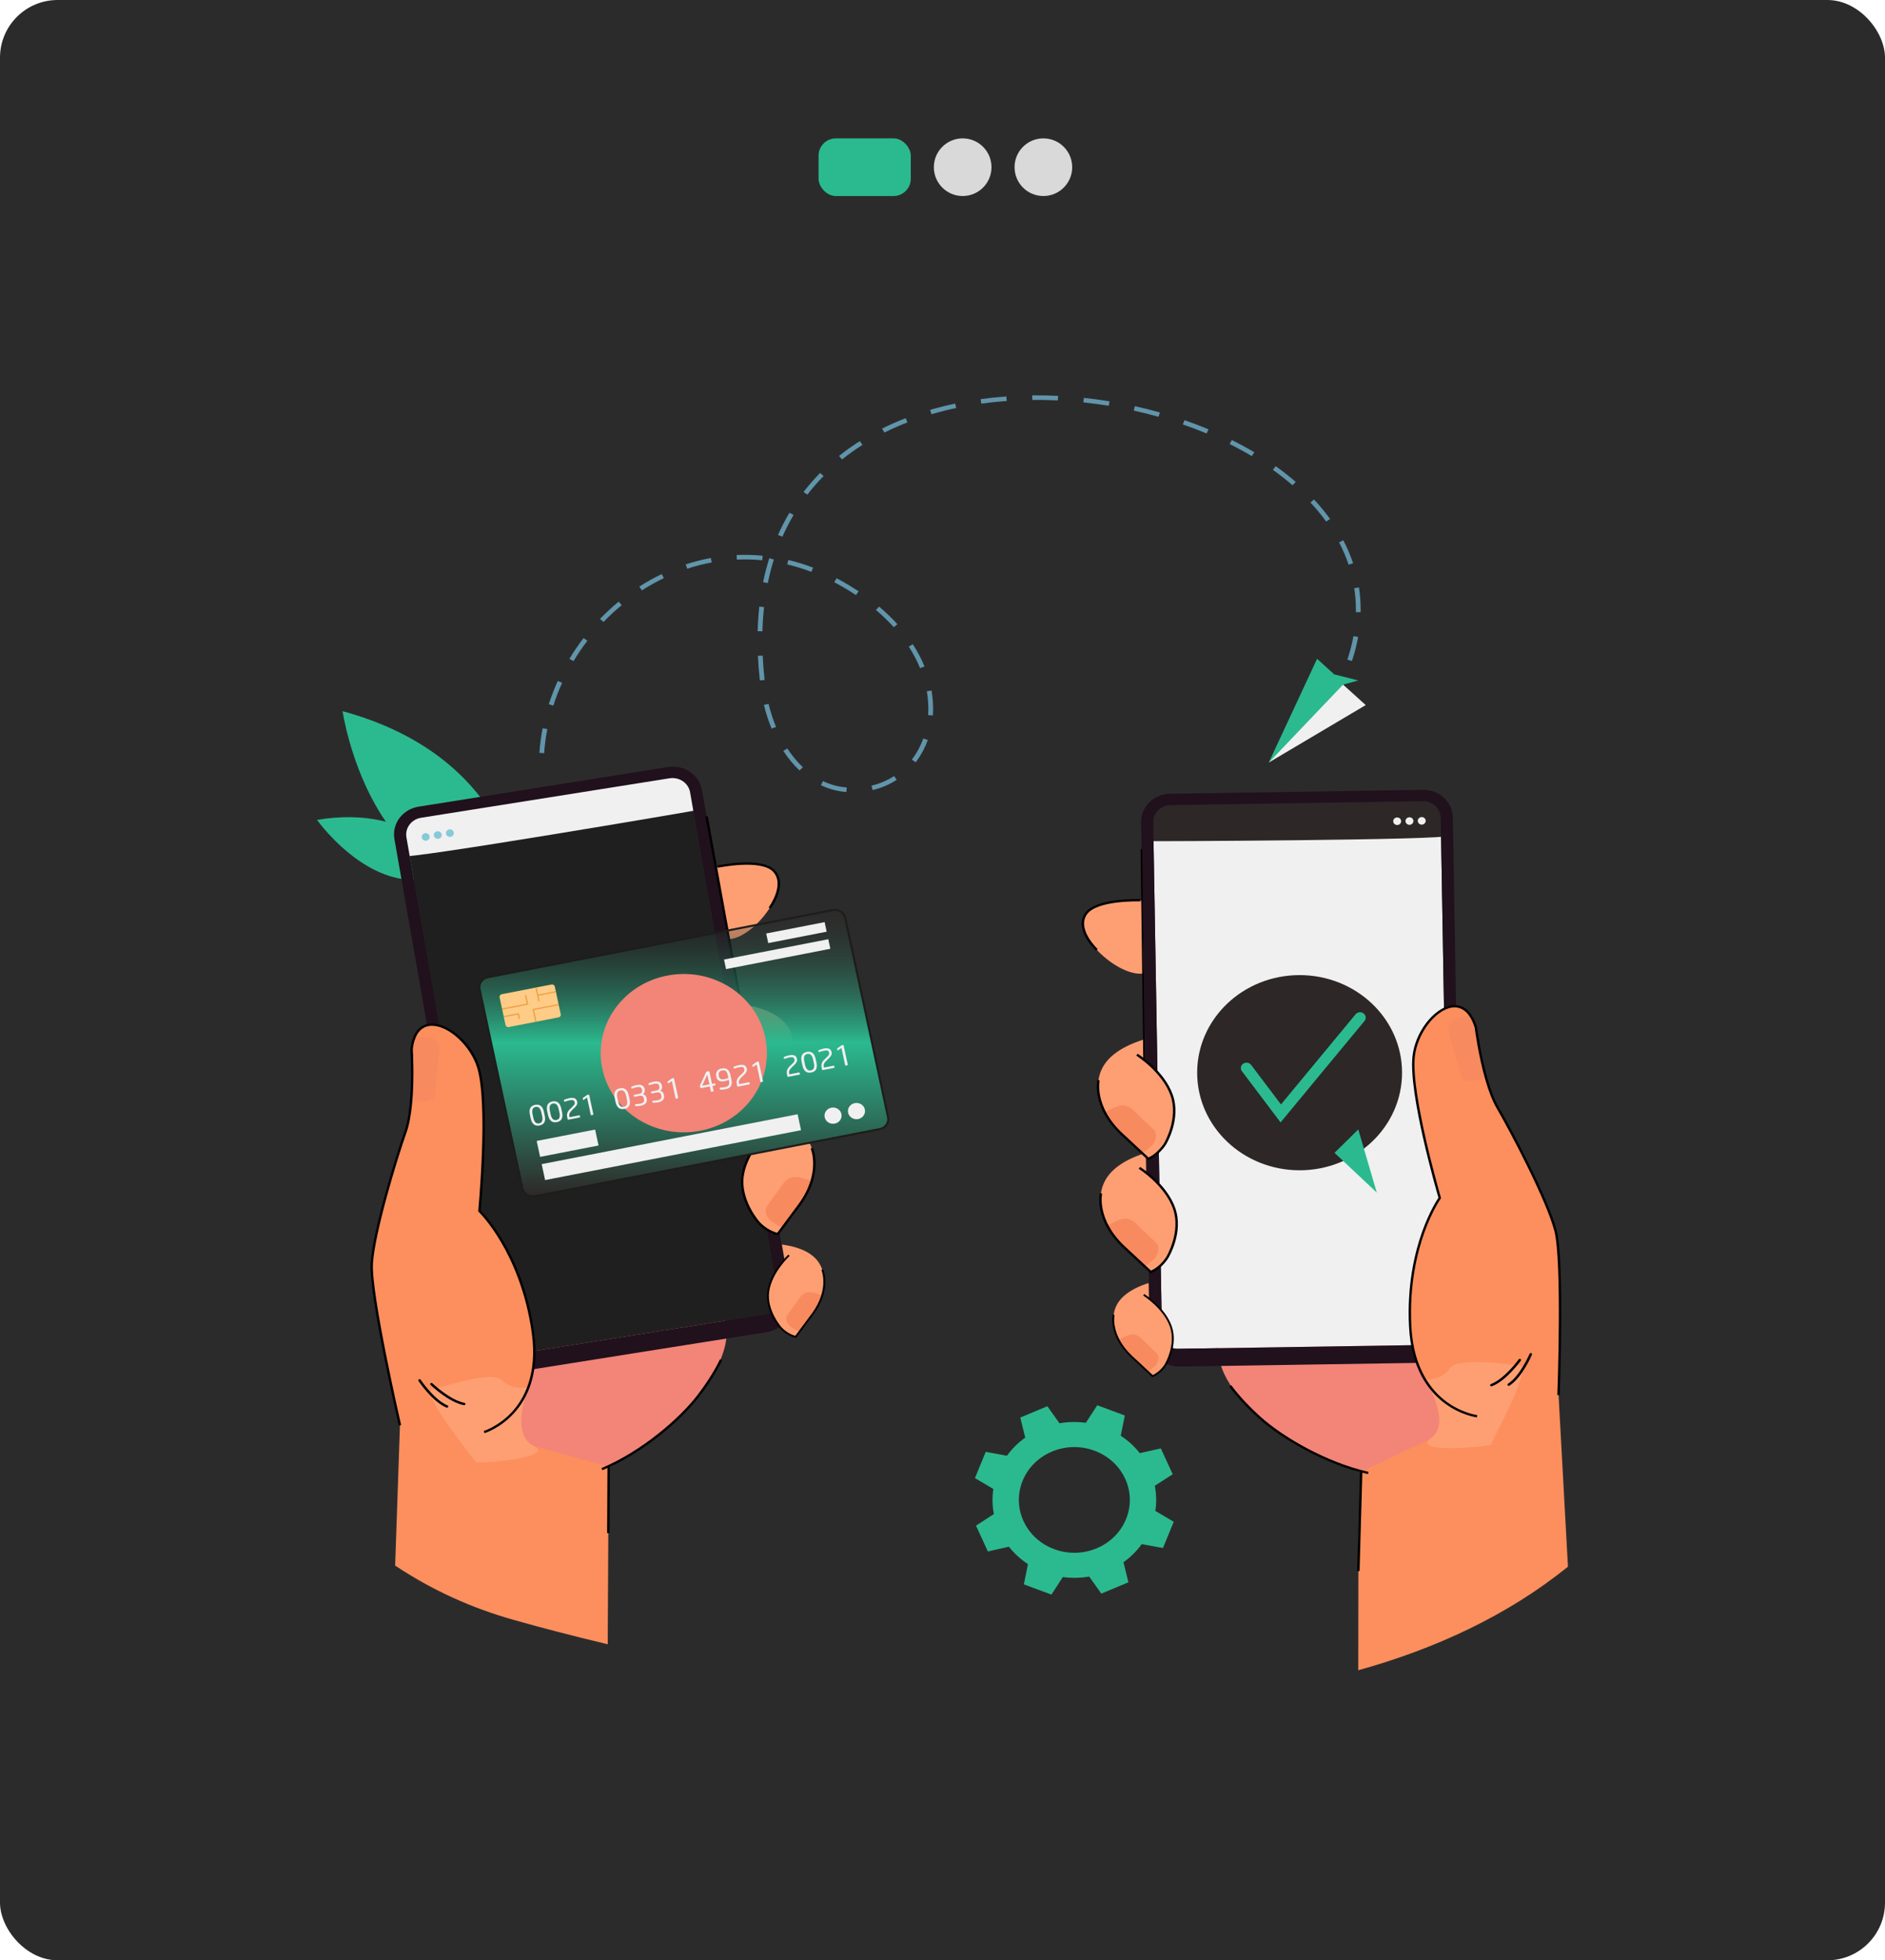 <svg width="327" height="340" viewBox="0 0 327 340" fill="none" xmlns="http://www.w3.org/2000/svg">
<rect width="327" height="340" rx="10" fill="#2C2B2B"/>
<path d="M182.395 276.572L180.006 275.684L177.615 274.796L178.325 271.287C177.076 270.47 175.957 269.455 175.022 268.267L171.368 269.086L170.338 266.848L169.308 264.61L172.415 262.606C172.131 261.146 172.106 259.676 172.321 258.248L169.13 256.367L170.064 254.09L170.996 251.815L174.681 252.489C175.538 251.299 176.604 250.234 177.85 249.343L176.991 245.865L179.341 244.884L181.69 243.903L183.795 246.862C184.654 246.709 185.516 246.635 186.372 246.635C187.044 246.635 187.713 246.682 188.372 246.771L190.347 243.733L192.737 244.621L195.127 245.511L194.419 249.019C195.666 249.837 196.786 250.85 197.72 252.038L201.374 251.219L202.404 253.457L203.434 255.695L200.327 257.699C200.611 259.159 200.637 260.63 200.422 262.059L203.612 263.94L202.68 266.215L201.746 268.491L198.061 267.817C197.204 269.006 196.139 270.072 194.892 270.962L195.751 274.44L193.402 275.421L191.052 276.403L188.947 273.445C188.089 273.596 187.227 273.67 186.371 273.67C185.698 273.67 185.031 273.625 184.37 273.534L182.395 276.572ZM186.367 250.983C185.076 250.983 183.764 251.232 182.506 251.758C177.638 253.791 175.422 259.198 177.557 263.834C179.14 267.273 182.671 269.322 186.376 269.322C187.666 269.322 188.979 269.073 190.237 268.548C195.105 266.514 197.321 261.109 195.187 256.472C193.603 253.033 190.072 250.983 186.367 250.983Z" fill="#2BBA8F"/>
<path d="M79.014 150.448C79.014 150.448 71.95 139.324 55 142.209C55 142.209 66.411 158.325 79.014 150.448Z" fill="#2BBA8F"/>
<path d="M90.047 153.385C90.047 153.385 87.942 131.086 59.426 123.35C59.426 123.35 64.293 156.501 90.047 153.385Z" fill="#2BBA8F"/>
<path d="M124.171 150.384C124.171 150.384 132.234 148.504 134.568 151.392C136.902 154.279 131.156 162.241 126.791 162.86C122.425 163.478 124.171 150.384 124.171 150.384Z" fill="#FE9F73"/>
<path d="M101.379 256.777C101.379 256.777 121.898 247.288 125.66 233.884C129.421 220.478 105.27 218.766 105.606 218.767C105.941 218.768 81.077 225.041 79.379 228.869C77.681 232.695 70.215 248.639 73.235 248.653C76.255 248.668 101.379 256.777 101.379 256.777Z" fill="#F28478"/>
<path d="M119.533 136.404C119.527 136.375 119.52 136.347 119.513 136.318C119.282 135.354 118.328 134.707 117.296 134.811C117.265 134.814 117.235 134.818 117.204 134.822L117.174 134.824L72.022 141.999L71.992 142.005C71.961 142.011 71.931 142.018 71.901 142.024C70.889 142.244 70.208 143.152 70.318 144.134C70.321 144.164 70.325 144.192 70.329 144.222L70.332 144.251L85.995 233.662C86.158 234.593 87.081 235.221 88.057 235.066L133.729 227.809C134.705 227.653 135.364 226.775 135.202 225.845L119.539 136.433L119.533 136.404Z" fill="#201F1F"/>
<path d="M69.456 143.822L72.727 140.827L116.741 133.944L121.166 136.564C121.166 136.564 121.448 140.363 121.217 140.459C120.985 140.553 70.016 149.233 69.888 148.485C69.758 147.736 69.456 143.822 69.456 143.822Z" fill="#F0F0F0"/>
<path d="M73.845 145.822C73.784 145.822 73.725 145.814 73.669 145.8C73.415 145.738 73.21 145.536 73.164 145.274C73.101 144.916 73.355 144.578 73.73 144.519C73.768 144.513 73.806 144.511 73.844 144.511C74.174 144.511 74.466 144.737 74.522 145.058C74.568 145.321 74.444 145.573 74.225 145.712C74.147 145.761 74.056 145.797 73.956 145.813C73.919 145.819 73.882 145.822 73.845 145.822Z" fill="#86C9D9"/>
<path d="M75.945 145.488C75.885 145.488 75.826 145.48 75.77 145.466C75.516 145.403 75.312 145.203 75.266 144.94C75.204 144.583 75.457 144.245 75.832 144.186C75.871 144.179 75.909 144.177 75.947 144.177C76.277 144.177 76.569 144.403 76.625 144.724C76.671 144.987 76.546 145.24 76.327 145.378C76.25 145.427 76.158 145.463 76.059 145.479C76.021 145.485 75.983 145.488 75.945 145.488Z" fill="#86C9D9"/>
<path d="M78.046 145.154C77.986 145.154 77.927 145.146 77.871 145.132C77.617 145.069 77.413 144.869 77.367 144.607C77.304 144.249 77.558 143.911 77.933 143.852C77.971 143.845 78.009 143.843 78.047 143.843C78.378 143.843 78.669 144.069 78.725 144.39C78.771 144.653 78.647 144.906 78.428 145.044C78.35 145.093 78.259 145.129 78.159 145.145C78.121 145.151 78.084 145.154 78.046 145.154Z" fill="#86C9D9"/>
<path d="M115.895 133.034L72.621 139.909C69.837 140.352 67.955 142.86 68.42 145.513L83.906 233.919C84.371 236.571 87.006 238.363 89.79 237.92L133.065 231.044C135.85 230.601 137.729 228.094 137.265 225.441L121.779 137.035C121.314 134.382 118.681 132.591 115.895 133.034ZM135.04 224.92C135.292 226.36 134.27 227.723 132.758 227.963L89.03 234.91C87.517 235.151 86.086 234.179 85.833 232.737L70.505 145.232C70.223 143.624 71.364 142.103 73.051 141.835L116.145 134.989C117.833 134.721 119.43 135.806 119.712 137.413L135.04 224.92Z" fill="#20111D"/>
<path d="M105.586 254.401L105.585 254.518V254.556L105.525 265.906L105.424 285.188C98.959 283.65 93.424 282.177 89.1 280.959C81.8 278.902 74.881 275.762 68.646 271.601C68.613 271.581 68.581 271.559 68.548 271.537L69.383 247.198C69.383 247.198 64.135 224.481 64.499 219.05C64.864 213.619 68.62 201.174 70.322 196.388C70.823 194.981 71.122 193.159 71.296 191.287C71.309 191.147 71.321 191.007 71.332 190.866L71.333 190.86C71.482 189.063 71.52 187.247 71.514 185.731C71.514 185.683 71.514 185.637 71.513 185.588C71.513 185.455 71.511 185.326 71.51 185.199C71.51 185.166 71.509 185.132 71.509 185.098C71.486 183.268 71.405 182.012 71.405 182.012C71.437 181.702 71.484 181.41 71.539 181.137C71.596 180.85 71.667 180.584 71.747 180.337C71.807 180.15 71.875 179.972 71.948 179.808C72.439 178.689 73.192 178.063 74.081 177.83C74.739 177.656 75.472 177.699 76.23 177.918C78.913 178.691 81.904 181.672 82.965 185.103C84.945 191.504 83.17 210.031 83.17 210.031C83.17 210.031 87.759 214.446 90.64 223.246C91.404 225.578 92.048 228.219 92.454 231.168C92.608 232.289 92.686 233.341 92.693 234.329C92.705 235.469 92.625 236.523 92.475 237.494C92.261 238.875 91.902 240.091 91.45 241.158C89.041 246.855 83.975 248.385 83.975 248.385L84.31 248.48L92.57 250.779L105.152 254.279L105.584 254.399L105.586 254.401Z" fill="#FC8F5D"/>
<path d="M131.858 193.562L132.42 196.835C132.42 196.835 127.572 201.494 129.153 207.411C130.735 213.328 134.913 214.04 134.913 214.04C134.913 214.04 141.44 205.709 141.336 202.817C141.234 199.924 141.209 194.85 131.858 193.562Z" fill="#FE9F73"/>
<path d="M135.744 212.943C135.744 212.943 138.362 210.417 140.792 204.902C140.388 204.663 139.637 204.457 139.157 204.321C137.681 203.904 136.742 204.193 135.943 205.179L132.939 209.367C132.939 209.367 132.361 210.436 133.631 211.671C134.117 212.146 135.744 212.943 135.744 212.943Z" fill="#F78A5E"/>
<path d="M134.998 214.264L134.861 214.231C132.765 213.737 131.467 212.198 131.413 212.133C131.277 211.98 127.969 208.221 128.629 203.846C129.286 199.491 133.12 195.946 133.283 195.797L133.57 196.08C133.53 196.117 129.674 199.684 129.038 203.902C128.405 208.098 131.699 211.846 131.733 211.883C131.75 211.903 132.949 213.319 134.826 213.816L138.55 208.809C142.447 203.451 140.65 199.258 140.631 199.217L141.011 199.062C141.032 199.107 141.507 200.186 141.483 201.962C141.461 203.592 140.992 206.141 138.888 209.035L134.998 214.264Z" fill="black"/>
<path d="M135.643 215.86L136.083 218.418C136.083 218.418 132.294 222.058 133.53 226.681C134.766 231.305 138.031 231.862 138.031 231.862C138.031 231.862 143.13 225.352 143.05 223.092C142.97 220.832 142.951 216.867 135.643 215.86Z" fill="#FE9F73"/>
<path d="M138.682 231.005C138.682 231.005 140.726 229.031 142.625 224.722C142.309 224.535 141.722 224.373 141.347 224.267C140.193 223.941 139.46 224.168 138.837 224.938L136.489 228.21C136.489 228.21 136.038 229.045 137.029 230.011C137.409 230.382 138.682 231.005 138.682 231.005Z" fill="#F78A5E"/>
<path d="M138.099 232.036L137.991 232.012C136.354 231.625 135.34 230.422 135.298 230.372C135.192 230.253 132.606 227.314 133.122 223.896C133.635 220.494 136.631 217.722 136.759 217.606L136.982 217.828C136.952 217.856 133.94 220.644 133.441 223.94C132.946 227.218 135.522 230.146 135.548 230.176C135.56 230.192 136.496 231.299 137.964 231.686L140.874 227.775C143.919 223.587 142.515 220.311 142.5 220.279L142.798 220.157C142.86 220.297 144.291 223.616 141.138 227.951L138.099 232.036Z" fill="black"/>
<path d="M91.645 240.632C91.645 240.632 88.374 248.686 92.562 250.776C96.75 252.866 82.476 253.979 82.478 253.585C82.48 253.192 72.616 241.525 75.1 240.946C77.585 240.368 85.354 237.648 87.102 239.428C88.85 241.209 91.645 240.632 91.645 240.632Z" fill="#FE9F73"/>
<path d="M128.554 174.182L129.117 177.456C129.117 177.456 124.269 182.115 125.85 188.032C127.433 193.948 131.611 194.66 131.611 194.66C131.611 194.66 138.136 186.329 138.034 183.437C137.931 180.544 137.906 175.47 128.554 174.182Z" fill="#FE9F73"/>
<path d="M132.442 193.564C132.442 193.564 135.058 191.037 137.489 185.523C137.084 185.283 136.334 185.078 135.853 184.942C134.377 184.525 133.438 184.813 132.64 185.8L129.636 189.987C129.636 189.987 129.059 191.057 130.327 192.292C130.815 192.767 132.442 193.564 132.442 193.564Z" fill="#F78A5E"/>
<path d="M105.733 265.906L105.319 265.905L105.38 254.4L105.793 254.401L105.733 265.906Z" fill="black"/>
<path d="M104.501 254.998L104.334 254.636C111.36 251.685 117.887 246.006 120.979 241.979C123.713 238.417 124.886 235.785 124.897 235.758L125.279 235.911C125.267 235.937 124.078 238.61 121.313 242.211C118.19 246.279 111.596 252.016 104.501 254.998Z" fill="black"/>
<path d="M76.031 180.941C75.619 179.831 72.641 179.682 71.766 179.831C71.201 179.927 71.793 190.384 71.333 190.86C71.333 190.86 71.25 190.992 72.695 191.04C74.287 191.092 75.394 190.452 75.394 190.452C75.394 190.452 76.442 182.051 76.031 180.941Z" fill="#F78A5E"/>
<path d="M131.696 194.883L131.56 194.852C129.677 194.427 128.18 192.829 128.118 192.761C127.975 192.601 124.666 188.842 125.326 184.467C125.984 180.112 129.818 176.567 129.98 176.418L130.267 176.701C130.227 176.737 126.372 180.305 125.735 184.522C125.102 188.719 128.398 192.466 128.43 192.504C128.443 192.516 129.828 193.995 131.522 194.436L135.247 189.43C139.143 184.073 137.348 179.879 137.329 179.838L137.709 179.682C137.73 179.728 138.204 180.807 138.18 182.583C138.158 184.213 137.69 186.763 135.585 189.656L131.696 194.883Z" fill="black"/>
<path d="M128.911 177.488L122.376 141.635L122.784 141.571L129.319 177.424L128.911 177.488Z" fill="black"/>
<path d="M133.685 157.604L133.347 157.376C133.377 157.338 136.211 153.478 134.132 151.223C132.022 148.937 124.574 150.499 124.499 150.515L124.408 150.13C124.724 150.063 132.173 148.502 134.443 150.962C136.739 153.452 133.811 157.436 133.685 157.604Z" fill="black"/>
<path d="M77.672 244.116C77.612 244.158 77.53 244.168 77.457 244.138C74.998 243.108 72.697 239.67 72.6 239.524C72.536 239.428 72.567 239.3 72.668 239.238C72.77 239.177 72.904 239.205 72.969 239.302C72.992 239.337 75.296 242.779 77.633 243.758C77.743 243.804 77.793 243.926 77.745 244.031C77.728 244.067 77.703 244.096 77.672 244.116Z" fill="#000100"/>
<path d="M80.648 243.683C80.6 243.715 80.54 243.729 80.478 243.718C77.843 243.217 74.817 240.333 74.69 240.21C74.605 240.128 74.606 239.997 74.692 239.917C74.777 239.836 74.915 239.837 75 239.918C75.03 239.947 78.059 242.835 80.564 243.31C80.682 243.332 80.758 243.442 80.735 243.555C80.723 243.608 80.691 243.653 80.648 243.683Z" fill="#000100"/>
<path d="M84.037 248.573L83.912 248.198C83.938 248.19 86.505 247.39 88.802 244.907C90.921 242.616 93.239 238.377 92.249 231.194C91.252 223.964 88.797 218.634 86.913 215.435C84.871 211.967 83.041 210.188 83.022 210.171L82.955 210.105L82.964 210.014C82.981 209.829 84.713 191.452 82.766 185.158C81.601 181.39 77.882 177.939 74.964 177.919H74.957C73.514 177.913 72.472 178.769 71.943 180.396C71.789 180.873 71.677 181.418 71.612 182.016C71.631 182.33 71.903 186.978 71.501 191.304C71.304 193.44 70.973 195.172 70.517 196.451C68.96 200.832 65.074 213.561 64.705 219.064C64.346 224.404 69.533 246.928 69.585 247.155L69.182 247.24C68.967 246.311 63.93 224.434 64.292 219.039C64.664 213.499 68.563 200.72 70.126 196.325C70.57 195.075 70.895 193.374 71.09 191.269C71.501 186.842 71.201 182.072 71.198 182.024L71.197 182.007L71.198 181.992C71.266 181.361 71.384 180.785 71.548 180.279C72.291 177.994 73.811 177.521 74.959 177.526H74.967C76.436 177.536 78.178 178.358 79.746 179.783C81.351 181.244 82.565 183.113 83.163 185.047C85.082 191.252 83.53 208.4 83.384 209.961C83.736 210.318 85.418 212.096 87.265 215.227C89.17 218.459 91.653 223.843 92.659 231.143C93.105 234.38 92.932 237.309 92.145 239.85C91.514 241.89 90.488 243.684 89.097 245.184C86.724 247.741 84.146 248.541 84.037 248.573Z" fill="black"/>
<path d="M198.125 156.159C198.125 156.159 189.839 155.699 188.091 158.94C186.343 162.181 193.504 169.024 197.915 168.881C202.327 168.739 198.125 156.159 198.125 156.159Z" fill="#FE9F73"/>
<path d="M240.714 256.885C240.714 256.885 218.734 251.08 212.492 238.542C206.251 226.006 229.681 220.168 229.35 220.226C229.02 220.285 254.666 222.179 257.061 225.651C259.457 229.124 269.824 243.521 266.855 244.054C263.888 244.587 240.714 256.885 240.714 256.885Z" fill="#F28478"/>
<path d="M200.036 141.612C200.036 141.583 200.037 141.554 200.038 141.524C200.083 140.537 200.899 139.735 201.933 139.662C201.964 139.659 201.995 139.656 202.025 139.655L202.057 139.654L247.827 138.944L247.857 138.946C247.888 138.946 247.919 138.947 247.949 138.948C248.986 138.991 249.829 139.766 249.906 140.752C249.909 140.781 249.912 140.81 249.913 140.84L249.915 140.868L251.464 231.504C251.479 232.447 250.691 233.223 249.701 233.239L203.404 233.956C202.415 233.972 201.6 233.221 201.584 232.277L200.034 141.642L200.036 141.612Z" fill="#F0F0F0"/>
<path d="M250.697 140.296L246.912 137.913L202.317 138.713L198.461 142.051C198.461 142.051 198.904 145.836 199.15 145.891C199.396 145.944 251.173 145.715 251.158 144.956C251.143 144.198 250.697 140.296 250.697 140.296Z" fill="#2D2727"/>
<path d="M246.634 143.029C246.538 143.029 246.445 143.009 246.362 142.974C246.12 142.876 245.95 142.649 245.946 142.383C245.94 142.021 246.243 141.722 246.623 141.717C246.627 141.717 246.631 141.717 246.634 141.717C247.009 141.717 247.316 142.003 247.323 142.362C247.327 142.629 247.164 142.86 246.926 142.966C246.841 143.004 246.746 143.027 246.645 143.029C246.642 143.029 246.638 143.029 246.634 143.029Z" fill="#F0F0F0"/>
<path d="M244.506 143.061C244.409 143.061 244.317 143.043 244.234 143.008C243.992 142.909 243.822 142.683 243.816 142.416C243.811 142.054 244.114 141.756 244.495 141.75C244.499 141.75 244.501 141.75 244.506 141.75C244.881 141.75 245.188 142.036 245.195 142.395C245.199 142.661 245.036 142.893 244.798 142.999C244.714 143.037 244.617 143.059 244.516 143.061C244.512 143.061 244.51 143.061 244.506 143.061Z" fill="#F0F0F0"/>
<path d="M242.377 143.095C242.28 143.095 242.188 143.075 242.103 143.04C241.863 142.942 241.693 142.715 241.688 142.449C241.682 142.088 241.985 141.789 242.366 141.783C242.369 141.783 242.373 141.783 242.377 141.783C242.752 141.783 243.059 142.07 243.064 142.428C243.07 142.695 242.907 142.926 242.669 143.033C242.585 143.07 242.488 143.093 242.388 143.095C242.383 143.095 242.381 143.095 242.377 143.095Z" fill="#F0F0F0"/>
<path d="M197.946 142.619L199.476 232.235C199.523 234.924 201.848 237.068 204.671 237.024L248.539 236.344C251.36 236.3 253.612 234.086 253.566 231.397L252.034 141.781C251.99 139.092 249.663 136.948 246.841 136.992L202.974 137.672C200.151 137.716 197.9 139.93 197.946 142.619ZM200.051 142.636C200.023 141.005 201.389 139.664 203.099 139.637L246.783 138.96C248.494 138.934 249.903 140.232 249.932 141.864L251.447 230.566C251.472 232.027 250.248 233.23 248.714 233.253L204.389 233.941C202.855 233.964 201.591 232.8 201.567 231.339L200.051 142.636Z" fill="#20111D"/>
<path d="M272 271.734C261.533 280.181 249.084 285.948 235.623 289.698L235.645 272.491L235.652 266.573L236.157 255.422V255.421L236.15 255.387L236.129 255.271L236.255 255.21L236.531 255.077L248.247 249.466H248.25L255.932 245.786L256.243 245.637C256.243 245.637 250.952 245.002 247.506 239.789L247.497 239.775L247.49 239.764C246.854 238.801 246.283 237.684 245.818 236.386C245.487 235.456 245.208 234.435 245.005 233.313L245.004 233.312C244.825 232.339 244.701 231.292 244.64 230.162C244.547 228.426 244.554 226.781 244.636 225.229C244.696 224.125 244.793 223.067 244.923 222.059V222.058C245.076 220.842 245.275 219.699 245.504 218.629C246.136 215.671 246.995 213.272 247.778 211.491C248.844 209.06 249.764 207.776 249.764 207.776C249.764 207.776 248.651 203.983 247.521 199.242C247.428 198.855 247.335 198.462 247.244 198.065C246.014 192.738 244.87 186.557 245.239 183.223C245.631 179.664 248.007 176.218 250.499 174.996C251.203 174.651 251.917 174.484 252.598 174.539C253.517 174.617 254.376 175.104 255.07 176.12C255.173 176.27 255.273 176.432 255.369 176.605C255.493 176.833 255.611 177.081 255.72 177.348L255.723 177.352C255.831 177.614 255.931 177.893 256.023 178.194C256.023 178.194 256.193 179.535 256.541 181.445C256.558 181.536 256.575 181.629 256.592 181.724C256.609 181.81 256.625 181.898 256.641 181.985C256.921 183.453 257.295 185.186 257.771 186.883V186.885L257.772 186.89L257.774 186.891C257.809 187.027 257.85 187.163 257.888 187.298C258.414 189.109 259.055 190.85 259.812 192.145C262.395 196.561 268.449 208.156 269.838 213.437C271.227 218.714 270.369 241.959 270.369 241.959V241.96L272 271.734Z" fill="#FC8F5D"/>
<path d="M198.753 199.95L198.819 203.266C198.819 203.266 204.471 207.015 204.037 213.106C203.604 219.198 199.629 220.618 199.629 220.618C199.629 220.618 191.631 213.545 191.183 210.683C190.735 207.821 189.798 202.826 198.753 199.95Z" fill="#FE9F73"/>
<path d="M198.603 219.682C198.603 219.682 195.551 217.647 192.113 212.64C192.465 212.336 193.165 212.005 193.612 211.787C194.985 211.123 195.962 211.246 196.936 212.08L200.684 215.681C200.684 215.681 201.455 216.634 200.441 218.067C200.052 218.618 198.603 219.682 198.603 219.682Z" fill="#F78A5E"/>
<path d="M199.586 220.853L194.771 216.38C192.15 213.895 191.207 211.468 190.877 209.869C190.517 208.125 190.779 206.982 190.79 206.935L191.194 207.021C191.183 207.065 190.211 211.499 195.062 216.099L199.672 220.381C201.424 219.571 202.335 217.971 202.343 217.954C202.373 217.906 204.902 213.654 203.485 209.636C202.059 205.597 197.59 202.751 197.545 202.722L197.772 202.394C197.961 202.513 202.404 205.341 203.876 209.511C205.355 213.699 202.815 217.966 202.706 218.146C202.668 218.213 201.682 219.95 199.716 220.797L199.586 220.853Z" fill="black"/>
<path d="M199.258 222.533L199.309 225.124C199.309 225.124 203.726 228.053 203.387 232.813C203.048 237.573 199.943 238.682 199.943 238.682C199.943 238.682 193.692 233.156 193.342 230.919C192.993 228.682 192.26 224.78 199.258 222.533Z" fill="#FE9F73"/>
<path d="M199.14 237.952C199.14 237.952 196.755 236.361 194.069 232.449C194.344 232.211 194.892 231.952 195.241 231.783C196.313 231.264 197.077 231.359 197.837 232.011L200.766 234.825C200.766 234.825 201.368 235.569 200.577 236.69C200.273 237.12 199.14 237.952 199.14 237.952Z" fill="#F78A5E"/>
<path d="M199.908 238.866L196.146 235.371C192.221 231.648 192.999 228.138 193.035 227.991L193.35 228.059C193.342 228.094 192.582 231.557 196.372 235.152L199.975 238.498C201.347 237.863 202.056 236.615 202.062 236.602C202.086 236.563 204.062 233.242 202.954 230.101C201.839 226.945 198.348 224.721 198.312 224.699L198.49 224.442C198.637 224.535 202.11 226.745 203.26 230.003C204.416 233.277 202.431 236.611 202.345 236.751C202.315 236.804 201.546 238.16 200.009 238.823L199.908 238.866Z" fill="black"/>
<path d="M247.227 239.331C247.227 239.331 251.971 246.69 248.249 249.465C244.526 252.242 258.776 250.881 258.699 250.495C258.622 250.108 266.112 236.937 263.558 236.795C261.006 236.652 252.849 235.313 251.467 237.366C250.085 239.417 247.227 239.331 247.227 239.331Z" fill="#FE9F73"/>
<path d="M198.328 180.322L198.394 183.638C198.394 183.638 204.046 187.386 203.612 193.477C203.179 199.569 199.205 200.989 199.205 200.989C199.205 200.989 191.206 193.916 190.759 191.054C190.31 188.192 189.374 183.197 198.328 180.322Z" fill="#FE9F73"/>
<path d="M198.179 200.053C198.179 200.053 195.126 198.018 191.688 193.011C192.041 192.707 192.74 192.376 193.188 192.16C194.56 191.494 195.538 191.617 196.511 192.451L200.259 196.052C200.259 196.052 201.03 197.005 200.018 198.438C199.627 198.989 198.179 200.053 198.179 200.053Z" fill="#F78A5E"/>
<path d="M235.851 272.496L235.438 272.486L235.92 255.266L236.335 255.276L235.851 272.496Z" fill="black"/>
<path d="M237.306 255.671C229.762 253.959 222.189 249.451 218.347 245.987C214.943 242.919 213.267 240.496 213.251 240.471L213.598 240.256C213.614 240.28 215.267 242.668 218.631 245.701C222.435 249.13 229.932 253.593 237.402 255.287L237.306 255.671Z" fill="black"/>
<path d="M251.267 177.936C251.463 176.772 254.363 176.115 255.252 176.111C255.826 176.108 257.227 186.494 257.769 186.885C257.769 186.885 257.875 186.999 256.463 187.294C254.907 187.62 253.697 187.181 253.697 187.181C253.697 187.181 251.073 179.099 251.267 177.936Z" fill="#F78A5E"/>
<path d="M199.159 201.222L194.345 196.751C191.725 194.266 190.781 191.838 190.451 190.24C190.091 188.496 190.353 187.353 190.364 187.305L190.768 187.393C190.757 187.436 189.785 191.869 194.636 196.471L199.246 200.753C200.83 200.027 201.912 198.334 201.923 198.317C201.947 198.277 204.476 194.025 203.059 190.007C201.633 185.968 197.164 183.122 197.119 183.093L197.346 182.764C197.535 182.883 201.978 185.712 203.45 189.881C204.929 194.071 202.389 198.337 202.28 198.517C202.228 198.597 201.061 200.427 199.287 201.169L199.159 201.222Z" fill="black"/>
<path d="M198.331 183.642L197.863 147.277L198.134 147.269L198.601 183.634L198.331 183.642Z" fill="black"/>
<path d="M190.137 164.898C189.981 164.753 186.346 161.339 188.132 158.496C189.898 155.686 197.52 155.94 197.843 155.951L197.827 156.346C197.751 156.343 190.127 156.087 188.487 158.698C186.869 161.274 190.388 164.583 190.425 164.615L190.137 164.898Z" fill="black"/>
<path d="M261.633 240.355C261.701 240.384 261.782 240.382 261.848 240.339C264.072 238.902 265.683 235.126 265.751 234.966C265.796 234.86 265.742 234.739 265.63 234.695C265.517 234.653 265.391 234.704 265.346 234.811C265.33 234.849 263.716 238.63 261.603 239.995C261.504 240.06 261.478 240.189 261.546 240.283C261.568 240.316 261.599 240.339 261.633 240.355Z" fill="#000100"/>
<path d="M258.621 240.44C258.674 240.463 258.737 240.467 258.795 240.445C261.292 239.499 263.721 236.142 263.823 236C263.891 235.905 263.865 235.776 263.766 235.711C263.666 235.647 263.531 235.671 263.463 235.766C263.438 235.799 261.007 239.16 258.633 240.059C258.522 240.101 258.468 240.223 258.511 240.329C258.533 240.379 258.574 240.418 258.621 240.44Z" fill="#000100"/>
<path d="M256.216 245.833C256.103 245.82 253.416 245.477 250.597 243.369C248.945 242.133 247.595 240.545 246.588 238.649C245.332 236.284 244.608 233.432 244.432 230.172C244.038 222.819 245.458 217.096 246.72 213.591C247.942 210.191 249.259 208.155 249.537 207.742C249.098 206.233 244.319 189.634 245.032 183.201C245.253 181.196 246.092 179.148 247.394 177.436C248.666 175.765 250.224 174.656 251.667 174.393C252.795 174.189 254.384 174.391 255.55 176.513C255.809 176.983 256.034 177.53 256.22 178.138L256.227 178.169C256.233 178.217 256.842 182.96 258.087 187.245C258.676 189.281 259.318 190.897 259.992 192.051C262.364 196.105 268.622 208.002 270.038 213.387C271.417 218.634 270.61 241.016 270.576 241.966L270.161 241.953C270.171 241.72 271.001 218.675 269.635 213.483C268.229 208.134 261.994 196.284 259.632 192.242C258.941 191.062 258.286 189.415 257.688 187.349C256.472 183.163 255.859 178.546 255.818 178.233C255.64 177.656 255.427 177.139 255.185 176.696C254.354 175.185 253.165 174.523 251.745 174.78C248.878 175.302 245.874 179.334 245.442 183.242C244.722 189.766 249.908 207.544 249.961 207.723L249.987 207.811L249.933 207.887C249.918 207.907 248.455 209.973 247.104 213.734C245.858 217.205 244.454 222.87 244.845 230.152C245.234 237.399 248.326 241.171 250.853 243.06C253.582 245.1 256.242 245.439 256.268 245.442L256.216 245.833Z" fill="black"/>
<g filter="url(#filter0_b_42_23)">
<path d="M152.426 195.867L92.981 207.451C91.879 207.666 90.803 206.989 90.577 205.939L83.232 171.754C83.007 170.704 83.717 169.679 84.82 169.464L144.264 157.88C145.366 157.665 146.443 158.342 146.668 159.392L154.013 193.577C154.239 194.627 153.528 195.652 152.426 195.867Z" fill="url(#paint0_linear_42_23)"/>
</g>
<path d="M118.607 196.399C111.9 196.399 105.894 191.919 104.497 185.418C102.9 177.988 107.93 170.734 115.731 169.213C116.706 169.023 117.679 168.932 118.637 168.932C125.343 168.932 131.349 173.412 132.747 179.913C134.342 187.343 129.313 194.597 121.512 196.118C120.537 196.308 119.564 196.399 118.607 196.399Z" fill="#F28478"/>
<path d="M93.91 192.948C93.867 192.749 93.813 192.583 93.746 192.45C93.68 192.316 93.604 192.213 93.519 192.136C93.434 192.061 93.34 192.012 93.237 191.99C93.135 191.967 93.025 191.967 92.91 191.989C92.794 192.012 92.694 192.052 92.609 192.112C92.524 192.171 92.458 192.252 92.41 192.353C92.364 192.453 92.337 192.578 92.331 192.725C92.325 192.873 92.343 193.046 92.385 193.244L92.523 193.883C92.565 194.082 92.62 194.248 92.686 194.381C92.753 194.514 92.829 194.618 92.913 194.693C92.998 194.769 93.092 194.818 93.195 194.84C93.298 194.864 93.407 194.864 93.523 194.84C93.638 194.818 93.739 194.777 93.824 194.717C93.909 194.659 93.975 194.579 94.022 194.478C94.069 194.376 94.096 194.251 94.102 194.105C94.108 193.958 94.09 193.784 94.047 193.586L93.91 192.948ZM94.559 194.185C94.542 194.382 94.494 194.551 94.414 194.689C94.333 194.829 94.224 194.94 94.087 195.024C93.95 195.108 93.787 195.168 93.598 195.206C93.41 195.242 93.234 195.248 93.072 195.222C92.909 195.196 92.762 195.134 92.631 195.037C92.5 194.939 92.386 194.803 92.29 194.628C92.193 194.453 92.117 194.235 92.061 193.973L91.924 193.335C91.868 193.072 91.848 192.843 91.864 192.646C91.88 192.45 91.929 192.281 92.009 192.143C92.09 192.004 92.199 191.892 92.338 191.808C92.477 191.723 92.641 191.663 92.829 191.626C93.018 191.589 93.193 191.584 93.353 191.61C93.514 191.635 93.66 191.698 93.792 191.796C93.923 191.893 94.037 192.029 94.133 192.204C94.229 192.38 94.305 192.597 94.362 192.859L94.499 193.498C94.555 193.76 94.575 193.989 94.559 194.185Z" fill="#F0F0F0"/>
<path d="M96.915 192.362C96.872 192.164 96.818 191.998 96.751 191.864C96.685 191.731 96.609 191.626 96.524 191.551C96.439 191.476 96.345 191.427 96.242 191.404C96.139 191.382 96.03 191.382 95.915 191.404C95.799 191.427 95.699 191.467 95.614 191.527C95.528 191.586 95.462 191.666 95.415 191.767C95.368 191.868 95.342 191.993 95.335 192.14C95.329 192.288 95.348 192.46 95.39 192.659L95.528 193.297C95.57 193.496 95.625 193.662 95.691 193.795C95.758 193.928 95.833 194.033 95.918 194.108C96.003 194.183 96.097 194.232 96.2 194.255C96.303 194.277 96.412 194.277 96.528 194.255C96.643 194.233 96.743 194.192 96.829 194.132C96.914 194.073 96.98 193.993 97.027 193.892C97.074 193.791 97.1 193.666 97.107 193.519C97.113 193.373 97.095 193.199 97.052 193L96.915 192.362ZM97.564 193.6C97.547 193.797 97.499 193.965 97.418 194.104C97.338 194.242 97.229 194.354 97.092 194.439C96.955 194.523 96.792 194.583 96.603 194.62C96.415 194.657 96.239 194.662 96.076 194.636C95.914 194.61 95.767 194.549 95.636 194.451C95.504 194.354 95.391 194.218 95.294 194.042C95.198 193.867 95.122 193.65 95.066 193.387L94.929 192.749C94.872 192.487 94.853 192.258 94.869 192.061C94.885 191.864 94.933 191.696 95.014 191.558C95.094 191.418 95.204 191.307 95.343 191.222C95.482 191.138 95.645 191.077 95.834 191.04C96.023 191.004 96.198 190.999 96.358 191.024C96.519 191.05 96.665 191.112 96.797 191.209C96.928 191.308 97.042 191.444 97.138 191.619C97.234 191.793 97.31 192.012 97.367 192.274L97.504 192.912C97.56 193.174 97.58 193.404 97.564 193.6Z" fill="#F0F0F0"/>
<path d="M100.125 191.085C100.165 191.271 100.15 191.442 100.08 191.599C100.01 191.756 99.874 191.93 99.674 192.125L99.262 192.524C99.141 192.64 99.045 192.746 98.972 192.84C98.899 192.935 98.845 193.027 98.811 193.115C98.776 193.204 98.757 193.292 98.753 193.38C98.75 193.468 98.759 193.564 98.781 193.667L98.803 193.767L100.476 193.441C100.502 193.436 100.527 193.438 100.55 193.449C100.573 193.459 100.587 193.477 100.593 193.502L100.637 193.71C100.643 193.735 100.637 193.758 100.621 193.778C100.604 193.797 100.583 193.81 100.556 193.815L98.589 194.198C98.562 194.203 98.538 194.198 98.514 194.185C98.491 194.172 98.477 194.153 98.472 194.127L98.389 193.745C98.337 193.499 98.347 193.262 98.421 193.036C98.495 192.808 98.649 192.58 98.884 192.355L99.318 191.936C99.407 191.849 99.479 191.775 99.535 191.712C99.59 191.648 99.632 191.589 99.659 191.532C99.687 191.476 99.703 191.419 99.706 191.363C99.71 191.306 99.704 191.244 99.689 191.174C99.653 191.005 99.569 190.892 99.438 190.838C99.307 190.782 99.108 190.781 98.84 190.833C98.711 190.859 98.568 190.893 98.412 190.939C98.257 190.984 98.111 191.029 97.976 191.076L97.956 191.08C97.903 191.09 97.871 191.067 97.859 191.01L97.823 190.842C97.817 190.816 97.822 190.795 97.837 190.78C97.853 190.763 97.873 190.748 97.898 190.737C98.017 190.681 98.153 190.629 98.307 190.583C98.461 190.536 98.612 190.499 98.761 190.469C99.165 190.39 99.478 190.4 99.699 190.499C99.92 190.597 100.062 190.793 100.125 191.085Z" fill="#F0F0F0"/>
<path d="M102.919 193.325C102.906 193.347 102.887 193.361 102.86 193.366L102.587 193.419C102.561 193.424 102.537 193.419 102.517 193.404C102.496 193.388 102.483 193.367 102.478 193.342L101.839 190.367L101.255 190.757C101.234 190.771 101.213 190.78 101.193 190.784C101.164 190.79 101.145 190.775 101.138 190.741L101.086 190.499C101.082 190.483 101.084 190.47 101.091 190.461C101.097 190.452 101.108 190.441 101.122 190.428L101.799 189.942C101.834 189.915 101.867 189.898 101.897 189.893L102.1 189.853C102.127 189.848 102.151 189.853 102.173 189.866C102.195 189.88 102.209 189.9 102.214 189.924L102.929 193.254C102.935 193.279 102.931 193.303 102.919 193.325Z" fill="#F0F0F0"/>
<path d="M108.621 190.081C108.578 189.881 108.524 189.716 108.457 189.582C108.391 189.449 108.315 189.345 108.23 189.269C108.145 189.194 108.051 189.145 107.948 189.123C107.846 189.099 107.736 189.099 107.621 189.123C107.505 189.145 107.405 189.186 107.32 189.244C107.235 189.304 107.169 189.384 107.121 189.485C107.074 189.587 107.048 189.71 107.042 189.858C107.035 190.006 107.054 190.179 107.096 190.377L107.234 191.015C107.276 191.215 107.331 191.38 107.397 191.514C107.464 191.647 107.539 191.75 107.624 191.827C107.709 191.902 107.803 191.951 107.906 191.973C108.009 191.996 108.118 191.996 108.234 191.973C108.349 191.951 108.449 191.911 108.535 191.851C108.62 191.792 108.686 191.712 108.733 191.611C108.78 191.51 108.807 191.385 108.813 191.238C108.819 191.09 108.801 190.917 108.758 190.719L108.621 190.081ZM109.27 191.318C109.253 191.516 109.205 191.683 109.124 191.823C109.044 191.961 108.935 192.073 108.798 192.157C108.661 192.241 108.498 192.302 108.309 192.338C108.121 192.376 107.945 192.381 107.783 192.355C107.62 192.329 107.473 192.267 107.342 192.17C107.211 192.072 107.097 191.936 107.001 191.761C106.904 191.586 106.828 191.367 106.772 191.106L106.635 190.468C106.578 190.206 106.559 189.976 106.575 189.779C106.591 189.582 106.64 189.414 106.72 189.275C106.801 189.137 106.91 189.026 107.049 188.94C107.188 188.856 107.351 188.795 107.54 188.759C107.729 188.721 107.904 188.716 108.064 188.742C108.225 188.769 108.371 188.83 108.503 188.929C108.634 189.026 108.748 189.162 108.844 189.338C108.94 189.512 109.016 189.731 109.073 189.993L109.21 190.631C109.266 190.892 109.286 191.121 109.27 191.318Z" fill="#F0F0F0"/>
<path d="M112.184 191.005C112.151 191.143 112.088 191.265 111.996 191.369C111.905 191.472 111.788 191.558 111.646 191.626C111.503 191.695 111.341 191.748 111.159 191.783C111 191.814 110.849 191.833 110.704 191.842C110.559 191.85 110.424 191.853 110.3 191.85C110.272 191.849 110.247 191.844 110.226 191.832C110.205 191.822 110.191 191.803 110.186 191.778L110.151 191.615C110.139 191.561 110.161 191.529 110.218 191.517L110.233 191.515C110.386 191.504 110.536 191.492 110.685 191.476C110.833 191.46 110.965 191.441 111.081 191.419C111.353 191.366 111.538 191.275 111.639 191.149C111.739 191.02 111.765 190.844 111.716 190.618L111.695 190.518C111.681 190.456 111.658 190.393 111.625 190.328C111.593 190.264 111.548 190.209 111.491 190.161C111.434 190.113 111.365 190.078 111.282 190.056C111.2 190.035 111.103 190.035 110.99 190.057L110.087 190.233C110.024 190.245 109.986 190.223 109.974 190.166L109.938 190C109.926 189.941 109.951 189.905 110.013 189.893L110.917 189.717C111.036 189.694 111.13 189.657 111.199 189.608C111.268 189.559 111.317 189.502 111.346 189.439C111.376 189.376 111.392 189.31 111.394 189.24C111.397 189.172 111.391 189.106 111.378 189.042L111.363 188.976C111.322 188.782 111.232 188.652 111.096 188.585C110.959 188.518 110.75 188.513 110.468 188.567C110.323 188.596 110.189 188.629 110.068 188.667C109.947 188.706 109.808 188.75 109.649 188.8L109.635 188.804C109.578 188.815 109.544 188.794 109.533 188.74L109.497 188.573C109.492 188.549 109.497 188.529 109.512 188.509C109.527 188.49 109.546 188.474 109.572 188.463C109.685 188.413 109.81 188.367 109.947 188.319C110.084 188.274 110.231 188.235 110.39 188.204C110.576 188.167 110.748 188.149 110.906 188.149C111.065 188.149 111.206 188.175 111.329 188.227C111.452 188.279 111.556 188.356 111.641 188.463C111.725 188.567 111.787 188.708 111.825 188.885L111.839 188.951C111.873 189.111 111.865 189.264 111.813 189.409C111.762 189.554 111.666 189.678 111.526 189.78C111.624 189.804 111.709 189.839 111.781 189.884C111.852 189.928 111.914 189.981 111.964 190.039C112.015 190.099 112.056 190.161 112.087 190.227C112.119 190.294 112.142 190.361 112.157 190.43L112.178 190.53C112.216 190.707 112.218 190.865 112.184 191.005Z" fill="#F0F0F0"/>
<path d="M115.188 190.419C115.154 190.558 115.092 190.68 115 190.784C114.909 190.887 114.792 190.973 114.65 191.041C114.507 191.11 114.345 191.162 114.163 191.198C114.004 191.229 113.852 191.248 113.708 191.256C113.563 191.265 113.428 191.268 113.304 191.265C113.276 191.264 113.251 191.259 113.23 191.247C113.209 191.237 113.195 191.219 113.19 191.193L113.155 191.03C113.143 190.976 113.165 190.944 113.222 190.932L113.237 190.93C113.39 190.92 113.54 190.907 113.689 190.891C113.837 190.876 113.969 190.856 114.085 190.834C114.356 190.781 114.542 190.69 114.642 190.564C114.743 190.435 114.768 190.258 114.72 190.033L114.699 189.933C114.685 189.871 114.662 189.808 114.629 189.743C114.597 189.679 114.552 189.624 114.495 189.576C114.438 189.528 114.369 189.493 114.286 189.471C114.204 189.449 114.107 189.45 113.994 189.472L113.091 189.648C113.028 189.66 112.99 189.638 112.978 189.581L112.942 189.415C112.929 189.356 112.954 189.32 113.017 189.308L113.921 189.131C114.04 189.109 114.134 189.072 114.203 189.022C114.272 188.973 114.321 188.917 114.35 188.854C114.38 188.79 114.396 188.724 114.398 188.656C114.401 188.587 114.395 188.521 114.382 188.457L114.367 188.391C114.326 188.197 114.236 188.067 114.1 187.999C113.963 187.933 113.754 187.927 113.472 187.982C113.327 188.011 113.193 188.043 113.072 188.082C112.951 188.121 112.812 188.165 112.653 188.215L112.639 188.218C112.582 188.23 112.548 188.208 112.537 188.155L112.501 187.986C112.496 187.964 112.501 187.944 112.516 187.924C112.53 187.905 112.55 187.889 112.576 187.878C112.689 187.828 112.814 187.78 112.951 187.734C113.087 187.687 113.235 187.648 113.394 187.617C113.579 187.582 113.752 187.564 113.91 187.564C114.069 187.564 114.21 187.59 114.333 187.642C114.456 187.694 114.56 187.771 114.645 187.876C114.729 187.982 114.791 188.122 114.829 188.3L114.843 188.366C114.877 188.526 114.869 188.679 114.817 188.824C114.765 188.969 114.67 189.092 114.53 189.195C114.628 189.219 114.713 189.252 114.785 189.298C114.856 189.343 114.917 189.395 114.968 189.454C115.019 189.514 115.06 189.576 115.091 189.642C115.123 189.708 115.146 189.777 115.161 189.845L115.182 189.945C115.22 190.121 115.222 190.279 115.188 190.419Z" fill="#F0F0F0"/>
<path d="M117.632 190.457C117.619 190.479 117.6 190.494 117.573 190.499L117.3 190.552C117.274 190.557 117.25 190.552 117.23 190.536C117.209 190.521 117.196 190.5 117.191 190.475L116.551 187.501L115.968 187.89C115.947 187.903 115.926 187.912 115.906 187.916C115.876 187.923 115.858 187.908 115.85 187.874L115.799 187.633C115.795 187.616 115.797 187.604 115.803 187.594C115.81 187.585 115.82 187.573 115.835 187.562L116.512 187.075C116.547 187.048 116.58 187.032 116.61 187.026L116.813 186.986C116.84 186.98 116.864 186.986 116.886 186.998C116.908 187.013 116.922 187.032 116.927 187.058L117.642 190.386C117.648 190.412 117.644 190.435 117.632 190.457Z" fill="#F0F0F0"/>
<path d="M122.716 186.461C122.712 186.443 122.703 186.434 122.69 186.437L122.685 186.438C122.672 186.441 122.661 186.452 122.652 186.474L121.842 188.244C121.835 188.258 121.832 188.271 121.835 188.284C121.839 188.302 121.854 188.31 121.881 188.305L123.063 188.074L122.716 186.461ZM124.03 188.265L123.598 188.349L123.779 189.191C123.784 189.216 123.781 189.239 123.77 189.261C123.759 189.283 123.74 189.298 123.713 189.303L123.422 189.358C123.395 189.364 123.373 189.358 123.353 189.343C123.334 189.327 123.322 189.307 123.317 189.281L123.136 188.439L121.705 188.718C121.629 188.733 121.574 188.729 121.538 188.709C121.503 188.688 121.478 188.643 121.463 188.573L121.424 188.394C121.41 188.327 121.417 188.265 121.446 188.206L122.49 185.959C122.499 185.937 122.511 185.916 122.528 185.897C122.544 185.878 122.574 185.863 122.617 185.856L122.913 185.797C123 185.781 123.051 185.806 123.066 185.876L123.519 187.985L123.951 187.901C123.978 187.896 124.002 187.9 124.024 187.911C124.045 187.924 124.059 187.944 124.064 187.968L124.105 188.16C124.118 188.218 124.092 188.253 124.03 188.265Z" fill="#F0F0F0"/>
<path d="M126.259 186.507C126.216 186.315 126.166 186.159 126.106 186.038C126.045 185.918 125.974 185.826 125.894 185.762C125.813 185.7 125.722 185.661 125.621 185.649C125.52 185.636 125.41 185.641 125.291 185.664C125.175 185.686 125.073 185.721 124.985 185.768C124.896 185.814 124.825 185.878 124.772 185.957C124.718 186.036 124.685 186.133 124.671 186.247C124.658 186.36 124.668 186.498 124.703 186.658L124.709 186.687C124.736 186.812 124.78 186.913 124.841 186.99C124.902 187.066 124.975 187.122 125.058 187.157C125.141 187.19 125.23 187.21 125.326 187.212C125.421 187.215 125.519 187.206 125.618 187.186C125.678 187.175 125.742 187.16 125.81 187.142C125.878 187.124 125.946 187.103 126.013 187.083C126.078 187.062 126.14 187.04 126.2 187.017C126.259 186.993 126.309 186.974 126.35 186.956L126.259 186.507ZM126.941 187.913C126.925 188.1 126.873 188.262 126.789 188.397C126.704 188.533 126.586 188.641 126.435 188.725C126.284 188.808 126.102 188.87 125.89 188.912C125.692 188.951 125.524 188.975 125.386 188.986C125.249 188.996 125.126 189 125.019 188.997C124.984 188.997 124.954 188.993 124.928 188.984C124.902 188.977 124.886 188.958 124.88 188.93L124.84 188.742C124.834 188.714 124.838 188.692 124.851 188.674C124.865 188.657 124.885 188.645 124.911 188.64H124.927L124.942 188.639C125.073 188.64 125.21 188.632 125.354 188.618C125.497 188.602 125.648 188.58 125.807 188.549C125.999 188.512 126.146 188.456 126.248 188.382C126.348 188.309 126.419 188.221 126.46 188.118C126.499 188.015 126.514 187.898 126.503 187.766C126.492 187.634 126.469 187.492 126.437 187.338L126.426 187.286C126.324 187.329 126.215 187.371 126.1 187.415C125.983 187.459 125.848 187.497 125.696 187.527C125.534 187.558 125.376 187.572 125.222 187.569C125.068 187.567 124.926 187.538 124.797 187.484C124.669 187.431 124.557 187.347 124.464 187.232C124.37 187.116 124.303 186.965 124.262 186.776L124.256 186.748C124.176 186.372 124.213 186.06 124.368 185.809C124.522 185.559 124.804 185.395 125.211 185.315C125.585 185.242 125.902 185.293 126.165 185.467C126.426 185.641 126.607 185.959 126.706 186.423L126.884 187.251C126.938 187.502 126.957 187.724 126.941 187.913Z" fill="#F0F0F0"/>
<path d="M129.549 185.352C129.588 185.537 129.573 185.709 129.503 185.866C129.433 186.023 129.298 186.197 129.098 186.39L128.686 186.791C128.565 186.907 128.468 187.011 128.395 187.106C128.322 187.2 128.269 187.292 128.233 187.382C128.199 187.47 128.18 187.559 128.176 187.646C128.174 187.734 128.182 187.83 128.205 187.934L128.227 188.033L129.9 187.707C129.926 187.701 129.95 187.704 129.973 187.714C129.996 187.725 130.011 187.743 130.015 187.769L130.06 187.976C130.066 188.002 130.06 188.024 130.044 188.043C130.027 188.064 130.006 188.076 129.98 188.081L128.012 188.464C127.986 188.469 127.962 188.465 127.938 188.452C127.914 188.438 127.9 188.419 127.895 188.394L127.812 188.011C127.76 187.766 127.77 187.529 127.845 187.301C127.918 187.074 128.073 186.847 128.308 186.621L128.742 186.201C128.83 186.116 128.902 186.041 128.958 185.977C129.014 185.914 129.056 185.854 129.083 185.799C129.11 185.742 129.126 185.686 129.129 185.629C129.133 185.573 129.128 185.51 129.113 185.441C129.076 185.27 128.992 185.158 128.861 185.103C128.731 185.049 128.531 185.048 128.263 185.1C128.134 185.124 127.991 185.16 127.835 185.204C127.68 185.25 127.535 185.296 127.399 185.342L127.38 185.346C127.327 185.356 127.294 185.333 127.282 185.276L127.245 185.109C127.24 185.083 127.245 185.062 127.26 185.045C127.276 185.03 127.297 185.015 127.321 185.004C127.441 184.947 127.577 184.895 127.73 184.848C127.884 184.802 128.036 184.764 128.184 184.736C128.588 184.657 128.901 184.666 129.122 184.764C129.344 184.863 129.485 185.058 129.549 185.352Z" fill="#F0F0F0"/>
<path d="M132.342 187.591C132.329 187.613 132.309 187.626 132.283 187.632L132.01 187.685C131.983 187.69 131.96 187.685 131.939 187.669C131.919 187.654 131.905 187.633 131.9 187.608L131.261 184.634L130.678 185.023C130.656 185.037 130.636 185.046 130.616 185.05C130.586 185.056 130.568 185.041 130.56 185.006L130.508 184.766C130.505 184.75 130.507 184.737 130.514 184.728C130.519 184.718 130.53 184.707 130.545 184.694L131.222 184.208C131.257 184.18 131.29 184.165 131.32 184.158L131.523 184.12C131.549 184.114 131.574 184.118 131.595 184.133C131.617 184.146 131.631 184.165 131.636 184.191L132.353 187.52C132.358 187.545 132.354 187.568 132.342 187.591Z" fill="#F0F0F0"/>
<path d="M138.252 183.655C138.293 183.841 138.276 184.012 138.207 184.169C138.136 184.325 138.002 184.5 137.801 184.694L137.389 185.094C137.268 185.211 137.171 185.316 137.099 185.41C137.026 185.505 136.971 185.597 136.937 185.686C136.902 185.774 136.883 185.862 136.88 185.95C136.876 186.038 136.886 186.134 136.909 186.237L136.929 186.337L138.602 186.011C138.63 186.006 138.654 186.008 138.677 186.019C138.7 186.029 138.714 186.047 138.719 186.072L138.764 186.28C138.77 186.306 138.764 186.328 138.748 186.347C138.732 186.367 138.71 186.38 138.683 186.385L136.716 186.768C136.689 186.773 136.664 186.769 136.641 186.755C136.618 186.742 136.603 186.723 136.598 186.697L136.516 186.315C136.463 186.069 136.474 185.833 136.547 185.606C136.622 185.378 136.776 185.151 137.011 184.925L137.444 184.505C137.534 184.42 137.606 184.345 137.662 184.281C137.718 184.218 137.758 184.158 137.787 184.101C137.814 184.046 137.829 183.989 137.833 183.933C137.836 183.876 137.83 183.814 137.815 183.744C137.779 183.575 137.696 183.462 137.565 183.408C137.434 183.352 137.235 183.351 136.966 183.404C136.837 183.428 136.696 183.463 136.539 183.509C136.383 183.554 136.237 183.599 136.103 183.646L136.083 183.65C136.03 183.66 135.997 183.637 135.985 183.58L135.949 183.412C135.944 183.387 135.949 183.365 135.964 183.349C135.979 183.333 136 183.318 136.025 183.307C136.144 183.251 136.281 183.199 136.435 183.153C136.588 183.106 136.739 183.069 136.889 183.039C137.292 182.961 137.605 182.97 137.826 183.069C138.047 183.167 138.189 183.362 138.252 183.655Z" fill="#F0F0F0"/>
<path d="M141.048 183.761C141.005 183.562 140.95 183.396 140.884 183.263C140.819 183.131 140.742 183.026 140.657 182.951C140.573 182.874 140.479 182.826 140.375 182.803C140.274 182.781 140.163 182.78 140.048 182.803C139.932 182.825 139.832 182.867 139.748 182.926C139.662 182.984 139.595 183.065 139.549 183.167C139.502 183.268 139.476 183.392 139.469 183.54C139.462 183.686 139.481 183.859 139.523 184.058L139.661 184.697C139.704 184.895 139.758 185.061 139.825 185.194C139.892 185.327 139.966 185.432 140.052 185.507C140.136 185.582 140.23 185.632 140.333 185.654C140.437 185.677 140.545 185.677 140.661 185.655C140.776 185.632 140.877 185.591 140.961 185.532C141.047 185.472 141.113 185.392 141.16 185.291C141.207 185.19 141.234 185.066 141.24 184.918C141.247 184.771 141.228 184.599 141.186 184.399L141.048 183.761ZM141.697 185C141.68 185.197 141.633 185.364 141.551 185.503C141.471 185.642 141.362 185.753 141.225 185.837C141.088 185.922 140.926 185.982 140.737 186.019C140.548 186.056 140.373 186.061 140.21 186.035C140.048 186.01 139.901 185.947 139.769 185.85C139.637 185.753 139.525 185.616 139.428 185.441C139.332 185.267 139.255 185.048 139.2 184.786L139.062 184.148C139.005 183.887 138.986 183.658 139.003 183.459C139.019 183.263 139.067 183.096 139.147 182.956C139.228 182.817 139.337 182.706 139.476 182.621C139.616 182.537 139.779 182.476 139.968 182.439C140.157 182.403 140.331 182.397 140.492 182.424C140.653 182.45 140.798 182.512 140.93 182.609C141.062 182.706 141.175 182.843 141.271 183.018C141.368 183.193 141.444 183.412 141.499 183.673L141.637 184.311C141.694 184.573 141.713 184.802 141.697 185Z" fill="#F0F0F0"/>
<path d="M144.26 182.485C144.3 182.671 144.285 182.842 144.215 182.999C144.145 183.155 144.009 183.33 143.808 183.523L143.397 183.924C143.277 184.039 143.18 184.144 143.107 184.239C143.034 184.335 142.981 184.425 142.945 184.514C142.911 184.604 142.892 184.692 142.888 184.78C142.884 184.867 142.894 184.964 142.917 185.067L142.938 185.167L144.612 184.841C144.637 184.836 144.662 184.838 144.685 184.848C144.708 184.859 144.722 184.876 144.727 184.902L144.772 185.11C144.777 185.135 144.772 185.157 144.756 185.177C144.739 185.197 144.718 185.208 144.692 185.214L142.724 185.597C142.698 185.602 142.673 185.598 142.65 185.585C142.626 185.571 142.612 185.551 142.607 185.527L142.524 185.144C142.472 184.899 142.482 184.662 142.557 184.434C142.63 184.206 142.785 183.98 143.019 183.753L143.454 183.335C143.542 183.249 143.614 183.173 143.67 183.11C143.725 183.048 143.766 182.987 143.795 182.931C143.822 182.876 143.838 182.819 143.841 182.762C143.845 182.706 143.84 182.643 143.825 182.574C143.788 182.403 143.704 182.292 143.573 182.236C143.443 182.182 143.243 182.181 142.975 182.232C142.846 182.258 142.703 182.293 142.547 182.339C142.392 182.384 142.247 182.429 142.111 182.474L142.092 182.478C142.039 182.489 142.006 182.465 141.994 182.408L141.957 182.241C141.952 182.216 141.957 182.195 141.972 182.178C141.988 182.162 142.009 182.148 142.033 182.137C142.153 182.08 142.289 182.029 142.442 181.983C142.596 181.936 142.748 181.897 142.896 181.869C143.3 181.79 143.613 181.8 143.834 181.897C144.056 181.995 144.197 182.191 144.26 182.485Z" fill="#F0F0F0"/>
<path d="M147.055 184.724C147.041 184.746 147.022 184.759 146.996 184.764L146.723 184.819C146.696 184.824 146.673 184.817 146.652 184.802C146.632 184.786 146.618 184.765 146.613 184.741L145.974 181.766L145.39 182.156C145.369 182.17 145.349 182.179 145.328 182.183C145.299 182.188 145.281 182.174 145.273 182.139L145.221 181.898C145.218 181.883 145.22 181.87 145.226 181.861C145.232 181.85 145.243 181.84 145.258 181.827L145.935 181.34C145.97 181.314 146.003 181.298 146.032 181.292L146.236 181.252C146.262 181.247 146.287 181.251 146.308 181.265C146.33 181.28 146.344 181.299 146.349 181.324L147.064 184.653C147.07 184.677 147.067 184.702 147.055 184.724Z" fill="#F0F0F0"/>
<path d="M103.832 198.678L93.696 200.654L93.102 197.889L103.238 195.914L103.832 198.678Z" fill="#F0F0F0"/>
<path d="M143.407 161.596L133.272 163.572L132.914 161.912L143.051 159.937L143.407 161.596Z" fill="#F0F0F0"/>
<path d="M144.044 164.56L125.953 168.085L125.597 166.426L143.686 162.901L144.044 164.56Z" fill="#F0F0F0"/>
<path d="M138.959 196.023L94.561 204.676L93.967 201.911L138.366 193.258L138.959 196.023Z" fill="#F0F0F0"/>
<path d="M145.966 193.218C146.129 193.982 145.613 194.728 144.811 194.883C144.009 195.04 143.226 194.548 143.061 193.784C142.898 193.02 143.415 192.275 144.217 192.118C145.019 191.961 145.801 192.455 145.966 193.218Z" fill="#F0F0F0"/>
<path d="M150.03 192.426C150.193 193.19 149.677 193.935 148.875 194.091C148.073 194.247 147.29 193.756 147.126 192.992C146.963 192.228 147.479 191.482 148.281 191.326C149.083 191.169 149.866 191.662 150.03 192.426Z" fill="#F0F0F0"/>
<path d="M96.241 171.112L97.274 175.922C97.327 176.165 97.162 176.406 96.904 176.455L88.263 178.139C88.006 178.19 87.754 178.032 87.701 177.787L86.668 172.977C86.615 172.731 86.782 172.492 87.039 172.441L95.68 170.757C95.937 170.707 96.188 170.866 96.241 171.112Z" fill="#FECC86"/>
<path d="M91.648 174.246L87.13 175.126L87.081 174.899L91.362 174.066L91.051 172.62L91.289 172.573L91.648 174.246Z" fill="#EFA348"/>
<path d="M93.084 177.199L92.847 177.246L92.366 175.009L96.888 174.128L96.937 174.354L92.653 175.189L93.084 177.199Z" fill="#EFA348"/>
<path d="M93.629 173.654L93.392 173.701L92.877 171.303L93.115 171.257L93.629 173.654Z" fill="#EFA348"/>
<path d="M96.458 172.122L93.308 172.735L93.26 172.509L96.409 171.895L96.458 172.122Z" fill="#EFA348"/>
<path d="M90.216 176.711L89.978 176.758L89.811 175.983L87.414 176.45L87.365 176.223L90.001 175.71L90.216 176.711Z" fill="#EFA348"/>
<path d="M84.641 169.675C83.758 169.847 83.186 170.672 83.367 171.513L90.8 206.11C90.981 206.951 91.846 207.496 92.73 207.324L152.606 195.655C153.489 195.482 154.06 194.659 153.879 193.818L146.446 159.221C146.265 158.38 145.401 157.835 144.517 158.007L84.641 169.675ZM152.678 195.995L92.803 207.663C91.723 207.873 90.665 207.208 90.444 206.18L83.01 171.583C82.79 170.555 83.488 169.547 84.568 169.336L144.444 157.668C145.523 157.458 146.582 158.123 146.803 159.151L154.235 193.748C154.457 194.776 153.758 195.784 152.678 195.995Z" fill="#1D1D1B"/>
<path d="M243.221 186.051C243.221 195.4 235.263 202.977 225.448 202.977C215.633 202.977 207.677 195.4 207.677 186.051C207.677 176.704 215.633 169.126 225.448 169.126C235.263 169.126 243.221 176.704 243.221 186.051Z" fill="#2D2727"/>
<path d="M222.145 194.673L215.442 185.796C215.125 185.377 215.225 184.79 215.666 184.489C216.108 184.187 216.722 184.283 217.04 184.702L222.217 191.559L235.159 175.922C235.495 175.515 236.115 175.446 236.541 175.767C236.968 176.086 237.04 176.677 236.705 177.083L222.145 194.673Z" fill="#2BBA8F"/>
<path d="M231.508 199.95L238.837 206.846L235.626 195.893L231.508 199.95Z" fill="#2BBA8F"/>
<path d="M241.283 217.425H210.891V215.987H241.283V217.425Z" fill="#F0F0F0"/>
<path d="M241.283 223.378H210.891V221.94H241.283V223.378Z" fill="#F0F0F0"/>
<path d="M183.509 69.449C182.027 69.377 180.54 69.348 179.074 69.364L179.066 68.575C180.546 68.56 182.052 68.59 183.551 68.662L183.509 69.449ZM170.235 70.007L170.116 69.228C171.574 69.025 173.076 68.868 174.579 68.759L174.643 69.545C173.157 69.652 171.675 69.808 170.235 70.007ZM192.33 70.381C190.874 70.144 189.394 69.945 187.933 69.791L188.024 69.008C189.502 69.163 190.997 69.365 192.469 69.603L192.33 70.381ZM161.594 71.844L161.35 71.091C162.756 70.679 164.218 70.31 165.697 69.998L165.876 70.767C164.419 71.075 162.979 71.437 161.594 71.844ZM200.978 72.293C199.57 71.896 198.126 71.533 196.683 71.215L196.87 70.447C198.328 70.769 199.789 71.136 201.214 71.537L200.978 72.293ZM153.415 75.028L153.031 74.329C154.336 73.679 155.71 73.072 157.114 72.527L157.426 73.257C156.045 73.793 154.696 74.389 153.415 75.028ZM209.313 75.185C207.978 74.627 206.593 74.099 205.195 73.615L205.477 72.873C206.892 73.364 208.295 73.898 209.646 74.464L209.313 75.185ZM217.157 79.111C215.928 78.381 214.634 77.674 213.31 77.014L213.695 76.315C215.038 76.986 216.349 77.701 217.594 78.443L217.157 79.111ZM146.081 79.684L145.548 79.08C146.682 78.174 147.896 77.309 149.156 76.512L149.614 77.168C148.38 77.95 147.192 78.795 146.081 79.684ZM224.224 84.168C223.16 83.248 222.012 82.347 220.812 81.491L221.306 80.86C222.528 81.731 223.697 82.647 224.78 83.585L224.224 84.168ZM140.057 85.793L139.391 85.327C140.276 84.179 141.247 83.069 142.274 82.027L142.876 82.567C141.872 83.586 140.925 84.671 140.057 85.793ZM230.053 90.457C229.241 89.332 228.326 88.221 227.333 87.155L227.951 86.632C228.968 87.723 229.904 88.859 230.735 90.01L230.053 90.457ZM135.73 93.088L134.967 92.783C135.552 91.457 136.219 90.162 136.948 88.932L137.668 89.319C136.954 90.523 136.303 91.791 135.73 93.088ZM132.226 97.17C130.77 97.03 129.29 96.991 127.83 97.056L127.792 96.268C129.291 96.202 130.812 96.242 132.31 96.387L132.226 97.17ZM233.944 97.936C233.508 96.629 232.952 95.325 232.291 94.063L233.032 93.711C233.711 95.011 234.284 96.35 234.732 97.697L233.944 97.936ZM119.219 98.64L118.949 97.896C120.378 97.426 121.845 97.051 123.307 96.78L123.465 97.554C122.04 97.817 120.612 98.183 119.219 98.64ZM140.748 99.185C139.372 98.661 137.963 98.226 136.56 97.892L136.76 97.127C138.199 97.47 139.644 97.915 141.055 98.453L140.748 99.185ZM133.192 101.128L132.379 100.978C132.669 99.558 133.029 98.159 133.45 96.818L134.243 97.044C133.831 98.359 133.476 99.734 133.192 101.128ZM111.361 102.396L110.899 101.742C112.154 100.937 113.464 100.205 114.792 99.569L115.164 100.273C113.867 100.894 112.588 101.609 111.361 102.396ZM148.48 103.209C147.454 102.528 146.359 101.869 145.222 101.25C145.058 101.161 144.893 101.073 144.73 100.986L145.13 100.296C145.297 100.385 145.466 100.475 145.633 100.565C146.791 101.197 147.907 101.867 148.953 102.561L148.48 103.209ZM236.033 106.186L235.205 106.172C235.208 106.015 235.209 105.858 235.209 105.702C235.209 104.463 235.115 103.219 234.929 102.005L235.749 101.891C235.941 103.144 236.037 104.425 236.037 105.702C236.037 105.862 236.036 106.024 236.033 106.186ZM104.693 107.881L104.083 107.348C105.102 106.291 106.19 105.284 107.317 104.354L107.858 104.951C106.755 105.86 105.69 106.845 104.693 107.881ZM155.049 108.78C154.119 107.749 153.077 106.746 151.953 105.799L152.502 105.208C153.653 106.181 154.722 107.208 155.677 108.266L155.049 108.78ZM132.261 109.497L131.433 109.478C131.473 108.03 131.569 106.595 131.72 105.211L132.544 105.293C132.394 106.656 132.299 108.07 132.261 109.497ZM234.526 114.648L233.737 114.409C234.19 113.05 234.543 111.681 234.787 110.337L235.602 110.472C235.352 111.849 234.99 113.255 234.526 114.648ZM99.495 114.667L98.776 114.276C99.52 113.036 100.345 111.823 101.227 110.671L101.895 111.136C101.031 112.264 100.224 113.453 99.495 114.667ZM159.609 115.882C159.091 114.617 158.431 113.361 157.648 112.151L158.353 111.738C159.162 112.988 159.844 114.286 160.38 115.596L159.609 115.882ZM131.815 118.016C131.656 116.575 131.542 115.141 131.478 113.753L132.305 113.718C132.369 115.09 132.481 116.509 132.639 117.933L131.815 118.016ZM95.993 122.374L95.201 122.144C95.638 120.783 96.162 119.428 96.758 118.115L97.518 118.429C96.933 119.714 96.42 121.042 95.993 122.374ZM161.829 124.088L161.002 124.035C161.03 123.661 161.042 123.278 161.042 122.896C161.042 121.907 160.953 120.896 160.777 119.891L161.594 119.762C161.777 120.809 161.869 121.864 161.869 122.896C161.869 123.295 161.856 123.696 161.829 124.088ZM133.854 126.371C133.312 125.065 132.863 123.682 132.521 122.258L133.328 122.082C133.661 123.467 134.097 124.813 134.625 126.082L133.854 126.371ZM94.396 130.63L93.57 130.577C93.669 129.158 93.857 127.724 94.13 126.316L94.944 126.459C94.677 127.838 94.493 129.241 94.396 130.63ZM158.847 132.212L158.178 131.747C159.014 130.659 159.681 129.428 160.161 128.09L160.944 128.345C160.437 129.759 159.731 131.059 158.847 132.212ZM138.698 133.633C137.671 132.666 136.722 131.522 135.879 130.233L136.582 129.816C137.391 131.054 138.299 132.149 139.28 133.073L138.698 133.633ZM151.379 137.031L151.181 136.266C152.59 135.935 153.909 135.374 155.098 134.602L155.564 135.253C154.293 136.079 152.885 136.677 151.379 137.031ZM146.818 137.369C145.285 137.249 143.799 136.853 142.401 136.19L142.769 135.484C144.074 136.102 145.459 136.472 146.886 136.583L146.818 137.369Z" fill="#6095AB"/>
<path d="M231.876 120.673L231.142 120.31C231.484 119.682 231.81 119.044 232.112 118.415L232.865 118.741C232.558 119.383 232.225 120.033 231.876 120.673Z" fill="#6095AB"/>
<path d="M224.7 124.708L220.104 132.254C220.104 132.254 226.757 127.181 226.916 127.059C227.075 126.937 232.991 118.741 232.991 118.741L235.62 118.024L231.446 116.958L224.7 124.708Z" fill="#2BBA8F"/>
<path d="M231.446 116.958L228.48 114.267L220.104 132.254L231.446 116.958Z" fill="#2BBA8F"/>
<path d="M236.917 122.292L232.991 118.741L220.104 132.254L236.917 122.292Z" fill="#F0F0F0"/>
<rect x="142" y="24" width="16" height="10" rx="3" fill="#2BBA8F"/>
<circle cx="167" cy="29" r="5" fill="#D9D9D9"/>
<circle cx="181" cy="29" r="5" fill="#D9D9D9"/>
<defs>
<filter id="filter0_b_42_23" x="78.829" y="153.478" width="79.588" height="58.374" filterUnits="userSpaceOnUse" color-interpolation-filters="sRGB">
<feFlood flood-opacity="0" result="BackgroundImageFix"/>
<feGaussianBlur in="BackgroundImageFix" stdDeviation="2.181"/>
<feComposite in2="SourceAlpha" operator="in" result="effect1_backgroundBlur_42_23"/>
<feBlend mode="normal" in="SourceGraphic" in2="effect1_backgroundBlur_42_23" result="shape"/>
</filter>
<linearGradient id="paint0_linear_42_23" x1="118.623" y1="207.491" x2="118.623" y2="157.84" gradientUnits="userSpaceOnUse">
<stop stop-color="#2D2727"/>
<stop offset="0.536" stop-color="#2BBA8F"/>
<stop offset="1" stop-color="#2D2727" stop-opacity="0.17"/>
</linearGradient>
</defs>
</svg>
